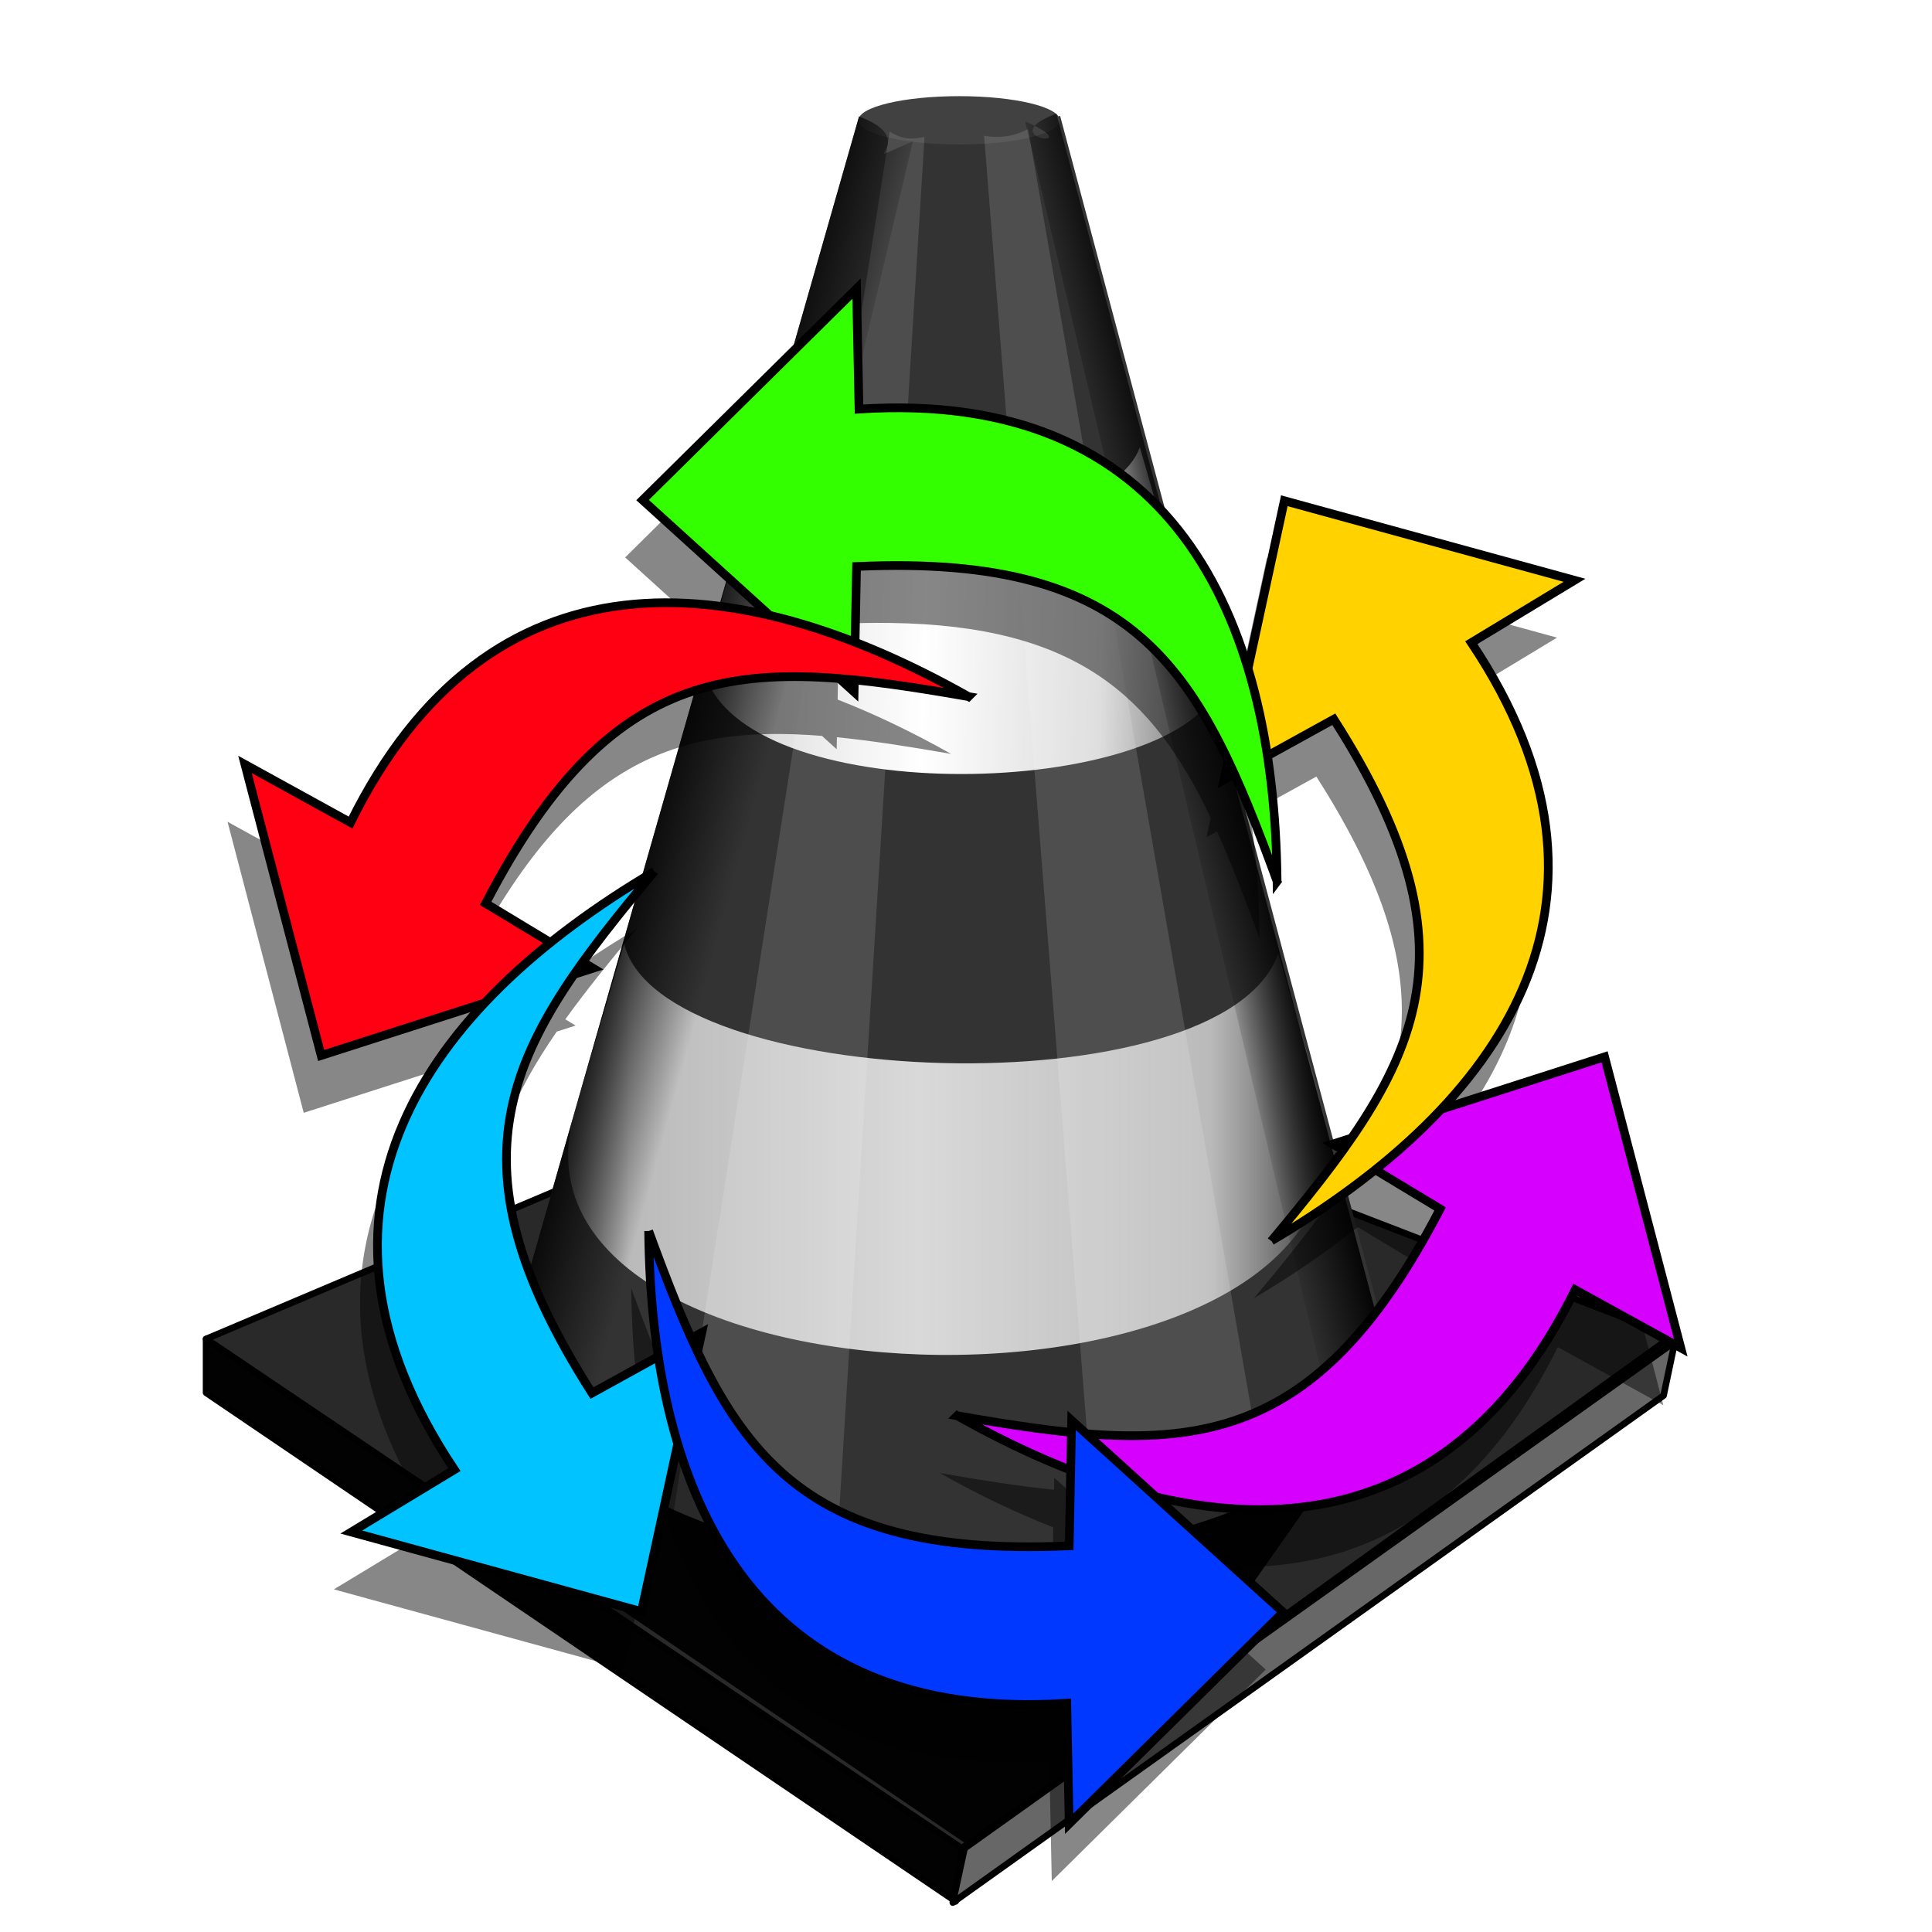<?xml version="1.0" encoding="UTF-8" standalone="no"?>
<!-- Created with Inkscape (http://www.inkscape.org/) -->

<svg
   xmlns:dc="http://purl.org/dc/elements/1.1/"
   xmlns:cc="http://creativecommons.org/ns#"
   xmlns:rdf="http://www.w3.org/1999/02/22-rdf-syntax-ns#"
   xmlns:svg="http://www.w3.org/2000/svg"
   xmlns="http://www.w3.org/2000/svg"
   xmlns:xlink="http://www.w3.org/1999/xlink"
   xmlns:sodipodi="http://sodipodi.sourceforge.net/DTD/sodipodi-0.dtd"
   xmlns:inkscape="http://www.inkscape.org/namespaces/inkscape"
   id="svg2"
   version="1.1"
   inkscape:version="0.91 r13725"
   width="256"
   height="256"
   viewBox="0 0 256 256"
   sodipodi:docname="AcePlayer.svg">
  <defs
     id="defs6">
    <linearGradient
       id="linearGradient3204"
       inkscape:collect="always">
      <stop
         id="stop3206"
         offset="0"
         style="stop-color:#000000;stop-opacity:1;" />
      <stop
         id="stop3208"
         offset="1"
         style="stop-color:#000000;stop-opacity:0;" />
    </linearGradient>
    <linearGradient
       id="linearGradient3190">
      <stop
         style="stop-color:#d9d9d9;stop-opacity:1;"
         offset="0"
         id="stop3192" />
      <stop
         id="stop3194"
         offset="0.71"
         style="stop-color:#d9d9d9;stop-opacity:0.816;" />
      <stop
         style="stop-color:#ffffff;stop-opacity:0;"
         offset="1"
         id="stop3196" />
    </linearGradient>
    <linearGradient
       id="linearGradient3172">
      <stop
         id="stop3174"
         offset="0"
         style="stop-color:#ffffff;stop-opacity:1;" />
      <stop
         style="stop-color:#ffffff;stop-opacity:0.816;"
         offset="0.5"
         id="stop3180" />
      <stop
         id="stop3176"
         offset="1"
         style="stop-color:#ffffff;stop-opacity:0;" />
    </linearGradient>
    <linearGradient
       id="linearGradient3164">
      <stop
         id="stop3166"
         offset="0"
         style="stop-color:#ffffff;stop-opacity:1;" />
      <stop
         id="stop3168"
         offset="1"
         style="stop-color:#ffffff;stop-opacity:0" />
    </linearGradient>
    <inkscape:perspective
       id="perspective9"
       inkscape:persp3d-origin="372.04724 : 350.78739 : 1"
       inkscape:vp_z="744.09448 : 526.18109 : 1"
       inkscape:vp_y="0 : 1000 : 0"
       inkscape:vp_x="0 : 526.18109 : 1"
       sodipodi:type="inkscape:persp3d" />
    <linearGradient
       y2="191.801"
       x2="207.062"
       y1="191.801"
       x1="144.895"
       spreadMethod="reflect"
       gradientUnits="userSpaceOnUse"
       id="linearGradient3241"
       xlink:href="#linearGradient3190"
       inkscape:collect="always" />
    <linearGradient
       y2="109.757"
       x2="199.572"
       y1="108.287"
       x1="145.855"
       spreadMethod="reflect"
       gradientUnits="userSpaceOnUse"
       id="linearGradient3243"
       xlink:href="#linearGradient3172"
       inkscape:collect="always" />
    <linearGradient
       y2="131.486"
       x2="121.883"
       y1="126.744"
       x1="104.497"
       gradientUnits="userSpaceOnUse"
       id="linearGradient3245"
       xlink:href="#linearGradient3204"
       inkscape:collect="always" />
    <linearGradient
       y2="130.624"
       x2="120.158"
       y1="127.606"
       x1="107.946"
       gradientTransform="matrix(-1,0,0,1,301.38,-0.431)"
       gradientUnits="userSpaceOnUse"
       id="linearGradient3247"
       xlink:href="#linearGradient3204"
       inkscape:collect="always" />
    <inkscape:perspective
       sodipodi:type="inkscape:persp3d"
       inkscape:vp_x="0 : 526.18109 : 1"
       inkscape:vp_y="0 : 1000 : 0"
       inkscape:vp_z="744.09448 : 526.18109 : 1"
       inkscape:persp3d-origin="372.04724 : 350.78739 : 1"
       id="perspective10" />
    <filter
       inkscape:collect="always"
       style="color-interpolation-filters:sRGB"
       id="filter4227"
       x="-0.025"
       width="1.05"
       y="-0.023"
       height="1.046">
      <feGaussianBlur
         inkscape:collect="always"
         stdDeviation="1.709"
         id="feGaussianBlur4229" />
    </filter>
  </defs>
  <sodipodi:namedview
     pagecolor="#ffffff"
     bordercolor="#666666"
     borderopacity="1"
     objecttolerance="10"
     gridtolerance="10"
     guidetolerance="10"
     inkscape:pageopacity="0"
     inkscape:pageshadow="2"
     inkscape:window-width="1920"
     inkscape:window-height="1056"
     id="namedview4"
     showgrid="false"
     showguides="true"
     inkscape:guide-bbox="true"
     inkscape:zoom="2.5"
     inkscape:cx="128"
     inkscape:cy="128"
     inkscape:window-x="0"
     inkscape:window-y="0"
     inkscape:window-maximized="1"
     inkscape:current-layer="svg2" />
  <g
     id="g3226"
     transform="matrix(0.87,0,0,0.87,-4.194,-14.578)">
    <path
       inkscape:connector-curvature="0"
       id="path3218"
       d="M 36.207,220.69 151.293,298.276 259.483,220.259 143.103,175.431 36.207,220.69 Z"
       style="fill:#292929;fill-opacity:1;fill-rule:evenodd;stroke:#000000;stroke-width:1px;stroke-linecap:round;stroke-linejoin:round;stroke-opacity:1" />
    <path
       inkscape:connector-curvature="0"
       sodipodi:nodetypes="ccccc"
       id="path2384"
       d="M 135.659,34.496 82.946,218.992 c -11.372,46.668 139.993,49.641 132.558,0 L 166.279,34.394 c -10.207,4.452 -20.413,3.916 -30.62,0.102 z"
       style="fill:#333333;fill-opacity:1;fill-rule:evenodd;stroke:none;stroke-width:1px;stroke-linecap:butt;stroke-linejoin:miter;stroke-opacity:1" />
    <ellipse
       ry="3.682"
       rx="14.591"
       cy="35.465"
       cx="151.938"
       transform="matrix(1.051,0,0,1,-8.788,-0.382)"
       id="path3156"
       style="opacity:1;fill:#414141;fill-opacity:1;stroke:none;stroke-width:3;stroke-linecap:round;stroke-linejoin:round;stroke-miterlimit:4;stroke-dasharray:none;stroke-opacity:1" />
    <path
       inkscape:connector-curvature="0"
       style="fill:url(#linearGradient3241);fill-opacity:1;fill-rule:evenodd;stroke:none;stroke-width:1px;stroke-linecap:butt;stroke-linejoin:miter;stroke-opacity:1"
       d="m 99.882,160.482 -7.846,26.692 c -11.372,46.668 122.161,49.291 114.726,-0.35 l -7.267,-24.808 c -8.46,23.994 -94.269,20.917 -99.614,-1.534 z"
       id="path3158"
       sodipodi:nodetypes="ccccc" />
    <path
       inkscape:connector-curvature="0"
       sodipodi:nodetypes="ccccc"
       id="path3160"
       d="m 121.211,85.474 -9.344,32.684 c 4.051,21.349 66.609,20.806 77.574,5.006 L 178.429,84.872 c -5.457,14.882 -54.876,15.066 -57.218,0.601 z"
       style="fill:url(#linearGradient3243);fill-opacity:1;fill-rule:evenodd;stroke:none;stroke-width:1px;stroke-linecap:butt;stroke-linejoin:miter;stroke-opacity:1" />
    <path
       inkscape:connector-curvature="0"
       style="opacity:0.126;fill:#ffffff;fill-opacity:1;fill-rule:evenodd;stroke:none;stroke-width:1px;stroke-linecap:butt;stroke-linejoin:miter;stroke-opacity:1"
       d="M 140.319,36.811 107.29,247.831 c 7.715,3.983 15.332,5.039 24.95,5.499 L 145.631,37.622 c -2.226,0.427 -3.441,0.313 -5.312,-0.81 z"
       id="path3162"
       sodipodi:nodetypes="ccccc" />
    <path
       inkscape:connector-curvature="0"
       sodipodi:nodetypes="ccccc"
       id="path3198"
       d="m 161.402,36.38 36.493,209.403 c -7.253,3.29 -16.025,5.963 -26.105,6.885 L 154.704,37.422 c 2.226,0.427 4.826,0.083 6.698,-1.041 z"
       style="opacity:0.135;fill:#ffffff;fill-opacity:1;fill-rule:evenodd;stroke:none;stroke-width:1px;stroke-linecap:butt;stroke-linejoin:miter;stroke-opacity:1" />
    <path
       inkscape:connector-curvature="0"
       style="fill:url(#linearGradient3245);fill-opacity:1;fill-rule:evenodd;stroke:none;stroke-width:1px;stroke-linecap:butt;stroke-linejoin:miter;stroke-opacity:1"
       d="M 135.659,34.496 82.946,218.992 c 1.128,8.737 9.82,19.899 13.162,21.983 L 143.865,38.273 c -10.207,4.452 2,0.037 -8.206,-3.777 z"
       id="path3202"
       sodipodi:nodetypes="ccccc" />
    <path
       inkscape:connector-curvature="0"
       sodipodi:nodetypes="ccccc"
       id="path3212"
       d="m 165.721,34.065 49.696,186.651 c -1.128,8.737 -3.355,14.296 -6.696,16.379 L 160.963,35.256 c 10.207,4.452 -5.449,2.623 4.758,-1.191 z"
       style="fill:url(#linearGradient3247);fill-opacity:1;fill-rule:evenodd;stroke:none;stroke-width:1px;stroke-linecap:butt;stroke-linejoin:miter;stroke-opacity:1" />
    <path
       inkscape:connector-curvature="0"
       sodipodi:nodetypes="cc"
       id="path3216"
       d="m 82.911,221.246 c 5.274,49.646 139.818,39.711 132.103,-0.231"
       style="fill:none;fill-rule:evenodd;stroke:#000000;stroke-width:1px;stroke-linecap:round;stroke-linejoin:round;stroke-opacity:1" />
    <path
       inkscape:connector-curvature="0"
       sodipodi:nodetypes="ccccc"
       style="fill:#020202;fill-opacity:1;fill-rule:evenodd;stroke:#000000;stroke-width:1px;stroke-linecap:round;stroke-linejoin:round;stroke-opacity:1"
       d="m 36.207,220.69 115.086,77.586 -0.918,8.07 -114.169,-77.467 10e-7,-8.19 z"
       id="path3220" />
    <path
       inkscape:connector-curvature="0"
       id="path3222"
       d="m 259.914,221.121 -108.19,77.155 -1.788,8.254 108.254,-77.219 1.724,-8.19 z"
       style="fill:#676767;fill-opacity:1;fill-rule:evenodd;stroke:#000000;stroke-width:1px;stroke-linecap:round;stroke-linejoin:round;stroke-opacity:1"
       sodipodi:nodetypes="ccccc" />
    <path
       inkscape:connector-curvature="0"
       sodipodi:nodetypes="cccccc"
       id="path3224"
       d="m 82.328,225.431 9.052,31.034 60.345,40.948 L 183.621,275 214.224,231.466 c -22.738,31.629 -109.157,33.595 -131.897,-6.034 z"
       style="fill:#020202;fill-opacity:1;fill-rule:evenodd;stroke:none;stroke-width:1px;stroke-linecap:butt;stroke-linejoin:miter;stroke-opacity:1" />
  </g>
  <g
     id="layer1"
     inkscape:label="Layer 1"
     transform="translate(-1.656,-2.093)">
    <path
       inkscape:connector-curvature="0"
       sodipodi:nodetypes="cccccccccsssccccccssscccccc"
       id="text2383"
       d="m 10.338,-10.63 0.031,0.031 -3.419,9.185 1.438,0.029 1.237,-3.15 3.233,0 1.226,3.15 1.438,0 -1.276,-3.182 c 0.766,-0.094 1.369,-0.328 1.812,-0.719 0.588,-0.515 0.875,-1.274 0.875,-2.281 -8e-6,-0.998 -0.287,-1.766 -0.875,-2.281 -0.583,-0.52 -1.45,-0.781 -2.594,-0.781 l -1.531,0 -1.562,0 -0.031,0 z m 2.031,1.125 1.094,0 c 0.643,9e-6 1.149,0.167 1.5,0.5 0.351,0.333 0.531,0.827 0.531,1.438 -6e-6,0.615 -0.18,1.074 -0.531,1.406 -0.286,0.272 -0.675,0.419 -1.156,0.469 l -1.438,-3.812 z m -1.229,0.823 1.186,2.99 -2.379,0.057 1.193,-3.048 z"
       style="font-style:normal;font-weight:normal;font-size:14px;font-family:'Bitstream Vera Sans';fill:#000000;fill-opacity:1;stroke:none;stroke-width:1px;stroke-linecap:butt;stroke-linejoin:miter;stroke-opacity:1" />
  </g>
  <path
     style="fill:#000000;fill-opacity:0.471;fill-rule:evenodd;stroke:none;stroke-width:1px;stroke-linecap:butt;stroke-linejoin:miter;stroke-opacity:1;filter:url(#filter4227)"
     d="M 112.283,69.37 87.673,93.698 102.302,106.966 c -19.037,-4.47 -36.827,0.733 -48.219,23.824 l -12.146,-6.686 8.764,33.477 18.805,-6.035 c -13.389,14.252 -17.779,32.26 -3.477,53.672 l -11.861,7.176 33.371,9.148 4.176,-19.303 c 5.648,18.721 19.051,31.528 44.744,29.848 l 0.283,13.861 24.609,-24.328 -14.625,-13.266 c 19.036,4.468 36.824,-0.738 48.215,-23.828 l 12.146,6.686 -8.764,-33.477 -18.805,6.035 c 13.389,-14.252 17.778,-32.261 3.477,-53.672 l 11.863,-7.174 -33.373,-9.15 -4.176,19.303 C 151.662,94.356 138.26,81.551 112.566,83.231 l -0.283,-13.861 z m 5.84,31.865 c 21.45,0.286 30.208,8.34 36.9,22.408 l -0.482,2.23 1.209,-0.666 c 1.685,3.729 3.26,7.848 4.904,12.334 -0.05,-4.971 -0.406,-9.808 -1.113,-14.424 l 7.635,-4.211 c 13.886,21.733 11.648,34.231 2.049,48.168 l -2.172,0.697 1.182,0.713 c -2.387,3.324 -5.165,6.749 -8.229,10.416 4.28,-2.528 8.29,-5.258 11.934,-8.178 l 7.465,4.506 c -11.878,22.891 -23.82,27.204 -40.689,25.859 l -1.689,-1.533 -0.027,1.381 c -4.072,-0.405 -8.428,-1.101 -13.135,-1.92 4.33,2.443 8.699,4.552 13.051,6.248 l -0.172,8.719 c -25.764,1.159 -35.47,-7.029 -42.74,-22.311 l 0.482,-2.23 -1.209,0.668 c -1.685,-3.729 -3.26,-7.85 -4.904,-12.336 0.05,4.971 0.406,9.81 1.113,14.426 l -7.635,4.211 c -13.885,-21.733 -11.648,-34.231 -2.049,-48.168 l 2.172,-0.697 -1.184,-0.715 c 2.387,-3.324 5.167,-6.747 8.23,-10.414 -4.28,2.528 -8.29,5.258 -11.934,8.178 l -7.465,-4.508 C 81.499,117.194 93.442,112.882 110.312,114.227 l 1.689,1.533 0.027,-1.381 c 4.072,0.405 8.426,1.101 13.133,1.92 -4.329,-2.442 -8.698,-4.552 -13.049,-6.248 l 0.17,-8.717 c 2.045,-0.092 3.99,-0.124 5.84,-0.1 z"
     id="path4204"
     inkscape:connector-curvature="0"
     transform="matrix(1.152,0,0,1.152,-18.162,-34.08)" />
  <g
     id="g4194"
     transform="matrix(1.152,0,0,1.152,262.157,-21.504)">
    <path
       inkscape:transform-center-y="26.117341"
       inkscape:transform-center-x="-40.962231"
       style="fill:#d600ff;fill-opacity:1;fill-rule:evenodd;stroke:#000000;stroke-width:1px;stroke-linecap:butt;stroke-linejoin:miter;stroke-opacity:1"
       d="m -117.465,181.507 c 25.266,4.397 40.454,5.292 55.542,-23.787 l -12.352,-7.458 31.272,-10.036 8.763,33.476 -12.145,-6.685 c -15.898,32.227 -44.26,29.62 -71.079,14.49 z"
       id="path4142"
       inkscape:connector-curvature="0"
       sodipodi:nodetypes="ccccccc" />
    <path
       sodipodi:nodetypes="ccccccc"
       inkscape:connector-curvature="0"
       id="path4184"
       d="m -81.322,161.39 c 16.441,-19.682 24.81,-32.388 7.171,-59.995 l -12.635,6.968 6.945,-32.1 33.373,9.149 -11.862,7.175 c 19.96,29.882 3.522,53.14 -22.991,68.802 z"
       style="fill:#ffd200;fill-opacity:1;fill-rule:evenodd;stroke:#000000;stroke-width:1px;stroke-linecap:butt;stroke-linejoin:miter;stroke-opacity:1"
       inkscape:transform-center-x="-50.187026"
       inkscape:transform-center-y="-21.320958" />
    <path
       inkscape:transform-center-y="-54.202363"
       inkscape:transform-center-x="0.3481895"
       style="fill:#34ff00;fill-opacity:1;fill-rule:evenodd;stroke:#000000;stroke-width:1px;stroke-linecap:butt;stroke-linejoin:miter;stroke-opacity:1"
       d="M -80.672,120.032 C -89.497,95.952 -96.316,82.352 -129.044,83.824 l -0.283,14.427 -24.327,-22.064 24.61,-24.327 0.283,13.861 c 35.858,-2.345 47.781,23.52 48.088,54.312 z"
       id="path4186"
       inkscape:connector-curvature="0"
       sodipodi:nodetypes="ccccccc" />
    <path
       sodipodi:nodetypes="ccccccc"
       inkscape:connector-curvature="0"
       id="path4188"
       d="m -116.165,98.79 c -25.266,-4.397 -40.454,-5.292 -55.542,23.787 l 12.352,7.458 -31.272,10.036 -8.763,-33.476 12.145,6.685 c 15.898,-32.227 44.26,-29.62 71.079,-14.49 z"
       style="fill:#ff0013;fill-opacity:1;fill-rule:evenodd;stroke:#000000;stroke-width:1px;stroke-linecap:butt;stroke-linejoin:miter;stroke-opacity:1"
       inkscape:transform-center-x="40.962229"
       inkscape:transform-center-y="-26.117343" />
    <path
       inkscape:transform-center-y="21.320954"
       inkscape:transform-center-x="50.187029"
       style="fill:#00c3ff;fill-opacity:1;fill-rule:evenodd;stroke:#000000;stroke-width:1px;stroke-linecap:butt;stroke-linejoin:miter;stroke-opacity:1"
       d="m -152.307,118.906 c -16.441,19.682 -24.81,32.388 -7.171,59.995 l 12.635,-6.968 -6.945,32.1 -33.373,-9.149 11.862,-7.175 c -19.96,-29.882 -3.522,-53.14 22.991,-68.802 z"
       id="path4190"
       inkscape:connector-curvature="0"
       sodipodi:nodetypes="ccccccc" />
    <path
       sodipodi:nodetypes="ccccccc"
       inkscape:connector-curvature="0"
       id="path4192"
       d="m -152.957,160.264 c 8.825,24.08 15.644,37.68 48.371,36.208 l 0.283,-14.427 24.327,22.064 -24.61,24.327 -0.283,-13.861 c -35.858,2.345 -47.781,-23.52 -48.088,-54.312 z"
       style="fill:#0038ff;fill-opacity:1;fill-rule:evenodd;stroke:#000000;stroke-width:1px;stroke-linecap:butt;stroke-linejoin:miter;stroke-opacity:1"
       inkscape:transform-center-x="-0.3481885"
       inkscape:transform-center-y="54.202364" />
  </g>
</svg>
